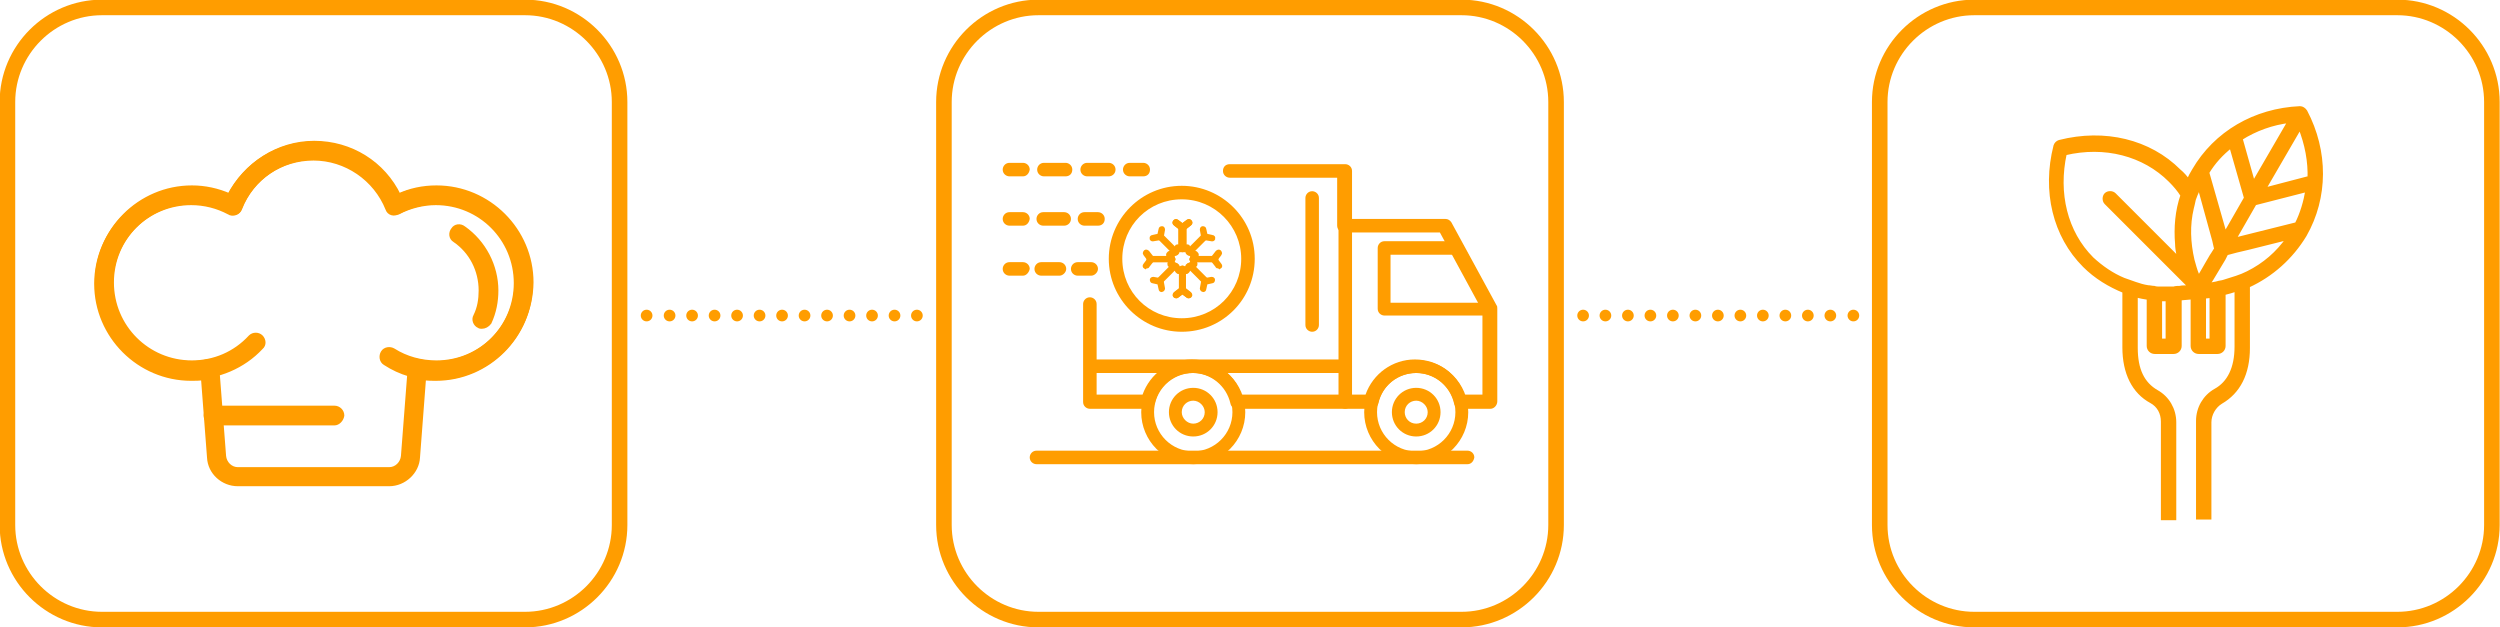 <?xml version="1.0" encoding="utf-8"?>
<!-- Generator: Adobe Illustrator 26.0.2, SVG Export Plug-In . SVG Version: 6.00 Build 0)  -->
<svg version="1.1" id="Ebene_1" xmlns="http://www.w3.org/2000/svg" xmlns:xlink="http://www.w3.org/1999/xlink" x="0px" y="0px"
	 viewBox="0 0 370 92.8" style="enable-background:new 0 0 370 92.8;" xml:space="preserve">
<style type="text/css">
	.st0{clip-path:url(#SVGID_00000154418329242899353440000017286806361132177079_);fill:#FF9D00;}
	
		.st1{clip-path:url(#SVGID_00000154418329242899353440000017286806361132177079_);fill:none;stroke:#FF9D00;stroke-width:0.576;stroke-miterlimit:10;}
	
		.st2{clip-path:url(#SVGID_00000154418329242899353440000017286806361132177079_);fill:none;stroke:#FF9D00;stroke-width:2.304;stroke-miterlimit:10;}
	
		.st3{clip-path:url(#SVGID_00000154418329242899353440000017286806361132177079_);fill:none;stroke:#FF9D00;stroke-width:0.449;stroke-miterlimit:10;}
	
		.st4{clip-path:url(#SVGID_00000154418329242899353440000017286806361132177079_);fill:none;stroke:#FF9D00;stroke-width:0.722;stroke-miterlimit:10;}
	.st5{fill:none;stroke:#FF9D00;stroke-width:1.728;stroke-linecap:round;stroke-linejoin:round;stroke-dasharray:0,3.329;}
	.st6{fill:none;stroke:#FF9D00;stroke-width:1.728;stroke-linecap:round;stroke-linejoin:round;}
</style>
<g>
	<defs>
		<rect id="SVGID_1_" width="370" height="92.8"/>
	</defs>
	<clipPath id="SVGID_00000008864478104563169340000016631613080498068391_">
		<use xlink:href="#SVGID_1_"  style="overflow:visible;"/>
	</clipPath>
	<path style="clip-path:url(#SVGID_00000008864478104563169340000016631613080498068391_);fill:#FF9D00;" d="M339.8,33.2l-9.2,2.3
		l3.1-5.4l7.8-2c-0.3,1.8-0.8,3.5-1.6,5.1C339.9,33.2,339.9,33.2,339.8,33.2 M327.3,50.4h-1.1v-6.5c0.4,0,0.8-0.1,1.1-0.1V50.4z
		 M330.2,21.6l2.2,7.7l-3.1,5.4l-2.6-9.1c0,0,0-0.1,0-0.1C327.6,24,328.8,22.7,330.2,21.6 M333.5,27.2l-1.8-6.4
		c0-0.1-0.1-0.2-0.1-0.3c2.2-1.4,4.7-2.3,7.3-2.6L333.5,27.2z M341.5,26.4l-6.5,1.7l5.4-9.3c1,2.5,1.5,5.1,1.4,7.7
		C341.7,26.4,341.6,26.4,341.5,26.4 M325.1,28.5c0.1-0.3,0.2-0.6,0.4-0.9l2.2,8l0.2,0.9l0.1,0.3l-0.5,0.8l-0.2,0.3l-0.7,1.2
		l-0.4,0.7l-0.7,1.2l0,0l-0.1,0.2c0,0,0-0.1,0-0.1c-0.1-0.1-0.1-0.3-0.2-0.4c-0.3-0.7-0.5-1.5-0.7-2.2c-0.6-2.6-0.7-5.2-0.1-7.7
		c0.1-0.4,0.2-0.8,0.3-1.3C324.8,29.3,324.9,28.9,325.1,28.5 M319.7,44.3c0.4,0,0.8,0,1.1,0v6.1h-1.1V44.3z M322.6,42.6
		c-0.3,0-0.6,0-0.9,0.1c-0.3,0-0.6,0-0.9,0c-0.4,0-0.8,0-1.1,0c-0.3,0-0.6,0-0.9-0.1c-0.3,0-0.6-0.1-0.9-0.1
		c-0.7-0.1-1.3-0.3-1.9-0.5c-0.6-0.2-1.1-0.4-1.7-0.6c-1.7-0.7-3.3-1.8-4.7-3.1c-3.9-3.9-5.3-9.7-4-15.6c5.9-1.4,11.7,0.1,15.6,4
		c0.7,0.7,1.3,1.4,1.8,2.2c-0.8,2.3-1,4.8-0.8,7.2c0,0.5,0.1,1.1,0.2,1.6c0,0.2,0.1,0.5,0.1,0.7l-0.1-0.1l-0.9-0.9l-0.8-0.8
		l-0.9-0.9l-6.9-6.9c-0.3-0.3-0.9-0.3-1.2,0c-0.3,0.3-0.3,0.9,0,1.2l6.2,6.2l0.8,0.8l0.9,0.9l1.1,1.1l0.9,0.9l0.9,0.9l1.2,1.2
		c0.1,0.2,0.2,0.4,0.3,0.6C323.5,42.5,323,42.5,322.6,42.6 M332.7,40.4c-0.6,0.3-1.1,0.5-1.7,0.7c-0.6,0.2-1.3,0.4-1.9,0.6
		c-0.3,0.1-0.6,0.1-0.9,0.2c-0.3,0.1-0.6,0.1-0.9,0.2c-0.1,0-0.2,0-0.3,0c-0.1,0-0.1,0-0.2,0l0.3-0.5l0.2-0.3l0.9-1.5l0.9-1.5
		l0.4-0.8l1.5-0.4l1.7-0.4l6-1.5C337.1,37.5,335.1,39.2,332.7,40.4 M341.2,16.5c-0.2-0.3-0.5-0.5-0.8-0.5
		c-6.7,0.3-12.5,3.7-15.7,9.2c-0.3,0.5-0.6,1-0.8,1.6c-0.4-0.5-0.9-1.1-1.4-1.5c-4.4-4.4-11-6-17.7-4.3c-0.3,0.1-0.5,0.3-0.6,0.6
		c-1.7,6.7-0.1,13.3,4.3,17.7c1.7,1.7,3.7,2.9,5.9,3.8v8.3c0,3.8,1.4,6.6,4,8c1.1,0.6,1.7,1.7,1.7,3v14.3h1.7V62.5
		c0-1.9-1-3.6-2.6-4.5c-2.1-1.2-3.1-3.3-3.1-6.5v-7.8c0.6,0.2,1.3,0.3,1.9,0.4v7.1c0,0.5,0.4,0.9,0.9,0.9h2.8c0.5,0,0.9-0.4,0.9-0.9
		v-7c0.6-0.1,1.3-0.1,1.9-0.2v7.2c0,0.5,0.4,0.9,0.9,0.9h2.8c0.5,0,0.9-0.4,0.9-0.9v-7.8c0.7-0.2,1.3-0.3,1.9-0.6v8.5
		c0,3.2-1.1,5.4-3.1,6.5c-1.6,0.9-2.6,2.6-2.6,4.5v14.3h1.7V62.5c0-1.2,0.7-2.4,1.7-3c2.6-1.5,4-4.2,4-8v-9.2
		c3.5-1.6,6.4-4.2,8.4-7.5C344.3,29.2,344.3,22.4,341.2,16.5"/>
	
		<path style="clip-path:url(#SVGID_00000008864478104563169340000016631613080498068391_);fill:none;stroke:#FF9D00;stroke-width:0.576;stroke-miterlimit:10;" d="
		M339.8,33.2l-9.2,2.3l3.1-5.4l7.8-2c-0.3,1.8-0.8,3.5-1.6,5.1C339.9,33.2,339.9,33.2,339.8,33.2z M327.3,50.4h-1.1v-6.5
		c0.4,0,0.8-0.1,1.1-0.1V50.4z M330.2,21.6l2.2,7.7l-3.1,5.4l-2.6-9.1c0,0,0-0.1,0-0.1C327.6,24,328.8,22.7,330.2,21.6z M333.5,27.2
		l-1.8-6.4c0-0.1-0.1-0.2-0.1-0.3c2.2-1.4,4.7-2.3,7.3-2.6L333.5,27.2z M341.5,26.4l-6.5,1.7l5.4-9.3c1,2.5,1.5,5.1,1.4,7.7
		C341.7,26.4,341.6,26.4,341.5,26.4z M325.1,28.5c0.1-0.3,0.2-0.6,0.4-0.9l2.2,8l0.2,0.9l0.1,0.3l-0.5,0.8l-0.2,0.3l-0.7,1.2
		l-0.4,0.7l-0.7,1.2l0,0l-0.1,0.2c0,0,0-0.1,0-0.1c-0.1-0.1-0.1-0.3-0.2-0.4c-0.3-0.7-0.5-1.5-0.7-2.2c-0.6-2.6-0.7-5.2-0.1-7.7
		c0.1-0.4,0.2-0.8,0.3-1.3C324.8,29.3,324.9,28.9,325.1,28.5z M319.7,44.3c0.4,0,0.8,0,1.1,0v6.1h-1.1V44.3z M322.6,42.6
		c-0.3,0-0.6,0-0.9,0.1c-0.3,0-0.6,0-0.9,0c-0.4,0-0.8,0-1.1,0c-0.3,0-0.6,0-0.9-0.1c-0.3,0-0.6-0.1-0.9-0.1
		c-0.7-0.1-1.3-0.3-1.9-0.5c-0.6-0.2-1.1-0.4-1.7-0.6c-1.7-0.7-3.3-1.8-4.7-3.1c-3.9-3.9-5.3-9.7-4-15.6c5.9-1.4,11.7,0.1,15.6,4
		c0.7,0.7,1.3,1.4,1.8,2.2c-0.8,2.3-1,4.8-0.8,7.2c0,0.5,0.1,1.1,0.2,1.6c0,0.2,0.1,0.5,0.1,0.7l-0.1-0.1l-0.9-0.9l-0.8-0.8
		l-0.9-0.9l-6.9-6.9c-0.3-0.3-0.9-0.3-1.2,0c-0.3,0.3-0.3,0.9,0,1.2l6.2,6.2l0.8,0.8l0.9,0.9l1.1,1.1l0.9,0.9l0.9,0.9l1.2,1.2
		c0.1,0.2,0.2,0.4,0.3,0.6C323.5,42.5,323,42.5,322.6,42.6z M332.7,40.4c-0.6,0.3-1.1,0.5-1.7,0.7c-0.6,0.2-1.3,0.4-1.9,0.6
		c-0.3,0.1-0.6,0.1-0.9,0.2c-0.3,0.1-0.6,0.1-0.9,0.2c-0.1,0-0.2,0-0.3,0c-0.1,0-0.1,0-0.2,0l0.3-0.5l0.2-0.3l0.9-1.5l0.9-1.5
		l0.4-0.8l1.5-0.4l1.7-0.4l6-1.5C337.1,37.5,335.1,39.2,332.7,40.4z M341.2,16.5c-0.2-0.3-0.5-0.5-0.8-0.5
		c-6.7,0.3-12.5,3.7-15.7,9.2c-0.3,0.5-0.6,1-0.8,1.6c-0.4-0.5-0.9-1.1-1.4-1.5c-4.4-4.4-11-6-17.7-4.3c-0.3,0.1-0.5,0.3-0.6,0.6
		c-1.7,6.7-0.1,13.3,4.3,17.7c1.7,1.7,3.7,2.9,5.9,3.8v8.3c0,3.8,1.4,6.6,4,8c1.1,0.6,1.7,1.7,1.7,3v14.3h1.7V62.5
		c0-1.9-1-3.6-2.6-4.5c-2.1-1.2-3.1-3.3-3.1-6.5v-7.8c0.6,0.2,1.3,0.3,1.9,0.4v7.1c0,0.5,0.4,0.9,0.9,0.9h2.8c0.5,0,0.9-0.4,0.9-0.9
		v-7c0.6-0.1,1.3-0.1,1.9-0.2v7.2c0,0.5,0.4,0.9,0.9,0.9h2.8c0.5,0,0.9-0.4,0.9-0.9v-7.8c0.7-0.2,1.3-0.3,1.9-0.6v8.5
		c0,3.2-1.1,5.4-3.1,6.5c-1.6,0.9-2.6,2.6-2.6,4.5v14.3h1.7V62.5c0-1.2,0.7-2.4,1.7-3c2.6-1.5,4-4.2,4-8v-9.2
		c3.5-1.6,6.4-4.2,8.4-7.5C344.3,29.2,344.3,22.4,341.2,16.5z"/>
	
		<path style="clip-path:url(#SVGID_00000008864478104563169340000016631613080498068391_);fill:none;stroke:#FF9D00;stroke-width:2.304;stroke-miterlimit:10;" d="
		M77.7,91.7H15.1c-7.7,0-14-6.3-14-14V15.1c0-7.7,6.3-14,14-14h62.6c7.7,0,14,6.3,14,14v62.6C91.7,85.4,85.4,91.7,77.7,91.7z"/>
	<path style="clip-path:url(#SVGID_00000008864478104563169340000016631613080498068391_);fill:#FF9D00;" d="M199.1,60.5
		c-0.5,0-1-0.4-1-1v-26c0-0.5,0.4-1,1-1c0.5,0,1,0.4,1,1v26C200.1,60,199.6,60.5,199.1,60.5"/>
	<path style="clip-path:url(#SVGID_00000008864478104563169340000016631613080498068391_);fill:#FF9D00;" d="M176.6,55.2
		c-3.2,0-5.8,2.6-5.8,5.8c0,3.2,2.6,5.8,5.8,5.8c3.2,0,5.8-2.6,5.8-5.8C182.4,57.8,179.8,55.2,176.6,55.2 M176.6,68.7
		c-4.3,0-7.7-3.5-7.7-7.7s3.5-7.7,7.7-7.7c4.3,0,7.7,3.5,7.7,7.7S180.9,68.7,176.6,68.7"/>
	<path style="clip-path:url(#SVGID_00000008864478104563169340000016631613080498068391_);fill:#FF9D00;" d="M176.6,59.3
		c-0.9,0-1.7,0.7-1.7,1.7c0,0.9,0.8,1.7,1.7,1.7c0.9,0,1.7-0.7,1.7-1.7C178.3,60.1,177.5,59.3,176.6,59.3 M176.6,64.6
		c-2,0-3.6-1.6-3.6-3.6c0-2,1.6-3.6,3.6-3.6c2,0,3.6,1.6,3.6,3.6C180.2,63,178.6,64.6,176.6,64.6"/>
	<path style="clip-path:url(#SVGID_00000008864478104563169340000016631613080498068391_);fill:#FF9D00;" d="M209.6,59.3
		c-0.9,0-1.7,0.7-1.7,1.7c0,0.9,0.7,1.7,1.7,1.7c0.9,0,1.7-0.7,1.7-1.7C211.3,60.1,210.5,59.3,209.6,59.3 M209.6,64.6
		c-2,0-3.6-1.6-3.6-3.6c0-2,1.6-3.6,3.6-3.6c2,0,3.6,1.6,3.6,3.6C213.2,63,211.6,64.6,209.6,64.6"/>
	<path style="clip-path:url(#SVGID_00000008864478104563169340000016631613080498068391_);fill:#FF9D00;" d="M209.6,55.2
		c-3.2,0-5.8,2.6-5.8,5.8c0,3.2,2.6,5.8,5.8,5.8c3.2,0,5.8-2.6,5.8-5.8C215.4,57.8,212.8,55.2,209.6,55.2 M209.6,68.7
		c-4.3,0-7.7-3.5-7.7-7.7s3.5-7.7,7.7-7.7c4.3,0,7.7,3.5,7.7,7.7S213.9,68.7,209.6,68.7"/>
	<path style="clip-path:url(#SVGID_00000008864478104563169340000016631613080498068391_);fill:#FF9D00;" d="M220.6,60.5h-4.4
		c-0.5,0-0.9-0.3-1-0.8c-0.6-2.6-2.9-4.5-5.6-4.5c-2.7,0-5,1.8-5.6,4.5c-0.1,0.4-0.5,0.8-1,0.8h-19.9c-0.5,0-0.9-0.3-1-0.8
		c-0.6-2.6-2.9-4.5-5.6-4.5c-2.7,0-5,1.8-5.6,4.5c-0.1,0.4-0.5,0.8-1,0.8h-8.6c-0.5,0-1-0.4-1-1V45c0-0.5,0.4-1,1-1c0.5,0,1,0.4,1,1
		v13.4h6.8c1.1-3.1,4-5.2,7.3-5.2c3.4,0,6.3,2.1,7.3,5.2h18.4c1.1-3.1,4-5.2,7.3-5.2c3.4,0,6.3,2.1,7.3,5.2h2.7V46l-6.3-11.6h-14.2
		c-0.5,0-1-0.4-1-1v-7.1H182c-0.5,0-1-0.4-1-1s0.4-1,1-1h17.1c0.5,0,1,0.4,1,1v7.1h13.8c0.4,0,0.7,0.2,0.9,0.5l6.7,12.3
		c0.1,0.1,0.1,0.3,0.1,0.5v13.7C221.6,60,221.1,60.5,220.6,60.5"/>
	<path style="clip-path:url(#SVGID_00000008864478104563169340000016631613080498068391_);fill:#FF9D00;" d="M205.9,44.8h13
		l-3.9-7.1l-9.2,0V44.8z M220.6,46.7h-15.7c-0.5,0-1-0.4-1-1v-9c0-0.5,0.4-1,1-1l10.7,0c0.4,0,0.7,0.2,0.9,0.5l4.9,9.1
		c0.2,0.3,0.2,0.7,0,1C221.2,46.5,220.9,46.7,220.6,46.7"/>
	<path style="clip-path:url(#SVGID_00000008864478104563169340000016631613080498068391_);fill:#FF9D00;" d="M174.9,29.5
		c-4.9,0-8.8,3.9-8.8,8.8c0,4.9,3.9,8.8,8.8,8.8c4.9,0,8.8-3.9,8.8-8.8C183.7,33.5,179.8,29.5,174.9,29.5 M174.9,49.1
		c-5.9,0-10.8-4.8-10.8-10.8c0-5.9,4.8-10.8,10.8-10.8c5.9,0,10.8,4.8,10.8,10.8C185.7,44.3,180.9,49.1,174.9,49.1"/>
	<path style="clip-path:url(#SVGID_00000008864478104563169340000016631613080498068391_);fill:#FF9D00;" d="M161.5,40.8h-2
		c-0.5,0-1-0.4-1-1c0-0.5,0.4-1,1-1h2c0.5,0,1,0.4,1,1C162.5,40.3,162,40.8,161.5,40.8"/>
	<path style="clip-path:url(#SVGID_00000008864478104563169340000016631613080498068391_);fill:#FF9D00;" d="M156.8,40.8h-2.7
		c-0.5,0-1-0.4-1-1c0-0.5,0.4-1,1-1h2.7c0.5,0,1,0.4,1,1C157.8,40.3,157.3,40.8,156.8,40.8"/>
	<path style="clip-path:url(#SVGID_00000008864478104563169340000016631613080498068391_);fill:#FF9D00;" d="M151.4,40.8h-2
		c-0.5,0-1-0.4-1-1c0-0.5,0.4-1,1-1h2c0.5,0,1,0.4,1,1C152.3,40.3,151.9,40.8,151.4,40.8"/>
	<path style="clip-path:url(#SVGID_00000008864478104563169340000016631613080498068391_);fill:#FF9D00;" d="M162.5,33.4h-2
		c-0.5,0-1-0.4-1-1c0-0.5,0.4-1,1-1h2c0.5,0,1,0.4,1,1C163.5,33,163.1,33.4,162.5,33.4"/>
	<path style="clip-path:url(#SVGID_00000008864478104563169340000016631613080498068391_);fill:#FF9D00;" d="M157.5,33.4h-3.1
		c-0.5,0-1-0.4-1-1c0-0.5,0.4-1,1-1h3.1c0.5,0,1,0.4,1,1C158.5,33,158,33.4,157.5,33.4"/>
	<path style="clip-path:url(#SVGID_00000008864478104563169340000016631613080498068391_);fill:#FF9D00;" d="M151.4,33.4h-2
		c-0.5,0-1-0.4-1-1c0-0.5,0.4-1,1-1h2c0.5,0,1,0.4,1,1C152.3,33,151.9,33.4,151.4,33.4"/>
	<path style="clip-path:url(#SVGID_00000008864478104563169340000016631613080498068391_);fill:#FF9D00;" d="M169.2,26.1h-2
		c-0.5,0-1-0.4-1-1c0-0.5,0.4-1,1-1h2c0.5,0,1,0.4,1,1C170.2,25.7,169.8,26.1,169.2,26.1"/>
	<path style="clip-path:url(#SVGID_00000008864478104563169340000016631613080498068391_);fill:#FF9D00;" d="M157.7,26.1h-3.2
		c-0.5,0-1-0.4-1-1c0-0.5,0.4-1,1-1h3.2c0.5,0,1,0.4,1,1C158.7,25.7,158.3,26.1,157.7,26.1 M164.1,26.1h-3.2c-0.5,0-1-0.4-1-1
		c0-0.5,0.4-1,1-1h3.2c0.5,0,1,0.4,1,1C165.1,25.7,164.6,26.1,164.1,26.1"/>
	<path style="clip-path:url(#SVGID_00000008864478104563169340000016631613080498068391_);fill:#FF9D00;" d="M151.4,26.1h-2
		c-0.5,0-1-0.4-1-1c0-0.5,0.4-1,1-1h2c0.5,0,1,0.4,1,1C152.3,25.7,151.9,26.1,151.4,26.1"/>
	<path style="clip-path:url(#SVGID_00000008864478104563169340000016631613080498068391_);fill:#FF9D00;" d="M199.1,55.2h-37.6
		c-0.5,0-1-0.4-1-1c0-0.5,0.4-1,1-1h37.6c0.5,0,1,0.4,1,1C200.1,54.8,199.6,55.2,199.1,55.2"/>
	<path style="clip-path:url(#SVGID_00000008864478104563169340000016631613080498068391_);fill:#FF9D00;" d="M194.2,49.1
		c-0.5,0-1-0.4-1-1V29.3c0-0.5,0.4-1,1-1c0.5,0,1,0.4,1,1v18.8C195.2,48.6,194.8,49.1,194.2,49.1"/>
	<path style="clip-path:url(#SVGID_00000008864478104563169340000016631613080498068391_);fill:#FF9D00;" d="M217.2,68.7h-63.8
		c-0.5,0-1-0.4-1-1c0-0.5,0.4-1,1-1h63.8c0.5,0,1,0.4,1,1C218.1,68.3,217.7,68.7,217.2,68.7"/>
	<path style="clip-path:url(#SVGID_00000008864478104563169340000016631613080498068391_);fill:#FF9D00;" d="M179.4,35.5
		C179.4,35.5,179.4,35.5,179.4,35.5l-1.2-0.2c-0.1,0-0.2-0.1-0.2-0.2l-0.2-1.1c0-0.2,0.1-0.3,0.2-0.3c0.2,0,0.3,0.1,0.3,0.2l0.2,0.9
		l0.9,0.2c0.2,0,0.3,0.2,0.2,0.3C179.7,35.4,179.5,35.5,179.4,35.5"/>
	
		<path style="clip-path:url(#SVGID_00000008864478104563169340000016631613080498068391_);fill:none;stroke:#FF9D00;stroke-width:0.449;stroke-miterlimit:10;" d="
		M179.4,35.5C179.4,35.5,179.4,35.5,179.4,35.5l-1.2-0.2c-0.1,0-0.2-0.1-0.2-0.2l-0.2-1.1c0-0.2,0.1-0.3,0.2-0.3
		c0.2,0,0.3,0.1,0.3,0.2l0.2,0.9l0.9,0.2c0.2,0,0.3,0.2,0.2,0.3C179.7,35.4,179.5,35.5,179.4,35.5z"/>
	<path style="clip-path:url(#SVGID_00000008864478104563169340000016631613080498068391_);fill:#FF9D00;" d="M179.6,38.6h-3.1
		c-0.1,0-0.2,0-0.2-0.1c-0.1-0.1-0.1-0.2,0-0.2l0.1-0.5l-0.4-0.2c-0.1-0.1-0.2-0.2-0.1-0.4c0.1-0.1,0.2-0.2,0.4-0.1l0.7,0.3
		c0.1,0.1,0.2,0.2,0.2,0.3l-0.1,0.4h2.7c0.2,0,0.3,0.1,0.3,0.3C179.9,38.5,179.8,38.6,179.6,38.6"/>
	
		<path style="clip-path:url(#SVGID_00000008864478104563169340000016631613080498068391_);fill:none;stroke:#FF9D00;stroke-width:0.449;stroke-miterlimit:10;" d="
		M179.6,38.6h-3.1c-0.1,0-0.2,0-0.2-0.1c-0.1-0.1-0.1-0.2,0-0.2l0.1-0.5l-0.4-0.2c-0.1-0.1-0.2-0.2-0.1-0.4c0.1-0.1,0.2-0.2,0.4-0.1
		l0.7,0.3c0.1,0.1,0.2,0.2,0.2,0.3l-0.1,0.4h2.7c0.2,0,0.3,0.1,0.3,0.3C179.9,38.5,179.8,38.6,179.6,38.6z"/>
	<path style="clip-path:url(#SVGID_00000008864478104563169340000016631613080498068391_);fill:#FF9D00;" d="M180.3,39.5
		c-0.1,0-0.2,0-0.2-0.1l-0.7-0.9c-0.1-0.1-0.1-0.2,0-0.3l0.7-0.9c0.1-0.1,0.3-0.2,0.4-0.1c0.1,0.1,0.2,0.3,0.1,0.4l-0.6,0.8l0.6,0.8
		c0.1,0.1,0.1,0.3-0.1,0.4C180.4,39.5,180.3,39.5,180.3,39.5"/>
	
		<path style="clip-path:url(#SVGID_00000008864478104563169340000016631613080498068391_);fill:none;stroke:#FF9D00;stroke-width:0.449;stroke-miterlimit:10;" d="
		M180.3,39.5c-0.1,0-0.2,0-0.2-0.1l-0.7-0.9c-0.1-0.1-0.1-0.2,0-0.3l0.7-0.9c0.1-0.1,0.3-0.2,0.4-0.1c0.1,0.1,0.2,0.3,0.1,0.4
		l-0.6,0.8l0.6,0.8c0.1,0.1,0.1,0.3-0.1,0.4C180.4,39.5,180.3,39.5,180.3,39.5z"/>
	<path style="clip-path:url(#SVGID_00000008864478104563169340000016631613080498068391_);fill:#FF9D00;" d="M178.3,41.8
		c-0.1,0-0.1,0-0.2-0.1l-2.2-2.2c-0.1-0.1-0.1-0.2-0.1-0.2s0.1-0.2,0.2-0.2l0.4-0.2l-0.1-0.5c0-0.2,0.1-0.3,0.2-0.3
		c0.2,0,0.3,0.1,0.3,0.2L177,39c0,0.1,0,0.3-0.1,0.3l-0.3,0.1l1.9,1.9c0.1,0.1,0.1,0.3,0,0.4C178.4,41.8,178.3,41.8,178.3,41.8"/>
	
		<path style="clip-path:url(#SVGID_00000008864478104563169340000016631613080498068391_);fill:none;stroke:#FF9D00;stroke-width:0.449;stroke-miterlimit:10;" d="
		M178.3,41.8c-0.1,0-0.1,0-0.2-0.1l-2.2-2.2c-0.1-0.1-0.1-0.2-0.1-0.2s0.1-0.2,0.2-0.2l0.4-0.2l-0.1-0.5c0-0.2,0.1-0.3,0.2-0.3
		c0.2,0,0.3,0.1,0.3,0.2L177,39c0,0.1,0,0.3-0.1,0.3l-0.3,0.1l1.9,1.9c0.1,0.1,0.1,0.3,0,0.4C178.4,41.8,178.3,41.8,178.3,41.8z"/>
	<path style="clip-path:url(#SVGID_00000008864478104563169340000016631613080498068391_);fill:#FF9D00;" d="M178.1,43
		C178,43,178,43,178.1,43c-0.2,0-0.3-0.2-0.3-0.3l0.2-1.1c0-0.1,0.1-0.2,0.2-0.2l1.1-0.2c0.2,0,0.3,0.1,0.3,0.2
		c0,0.2-0.1,0.3-0.2,0.3l-0.9,0.2l-0.2,0.9C178.3,42.9,178.2,43,178.1,43"/>
	
		<path style="clip-path:url(#SVGID_00000008864478104563169340000016631613080498068391_);fill:none;stroke:#FF9D00;stroke-width:0.449;stroke-miterlimit:10;" d="
		M178.1,43C178,43,178,43,178.1,43c-0.2,0-0.3-0.2-0.3-0.3l0.2-1.1c0-0.1,0.1-0.2,0.2-0.2l1.1-0.2c0.2,0,0.3,0.1,0.3,0.2
		c0,0.2-0.1,0.3-0.2,0.3l-0.9,0.2l-0.2,0.9C178.3,42.9,178.2,43,178.1,43z"/>
	<path style="clip-path:url(#SVGID_00000008864478104563169340000016631613080498068391_);fill:#FF9D00;" d="M175,43.2
		c-0.2,0-0.3-0.1-0.3-0.3v-3.1c0-0.1,0-0.2,0.1-0.2c0.1-0.1,0.2-0.1,0.2,0l0.5,0.1l0.2-0.4c0.1-0.1,0.3-0.2,0.4-0.1
		c0.1,0.1,0.2,0.3,0.1,0.4l-0.4,0.6c-0.1,0.1-0.2,0.2-0.3,0.1l-0.3-0.1v2.7C175.3,43.1,175.2,43.2,175,43.2"/>
	
		<path style="clip-path:url(#SVGID_00000008864478104563169340000016631613080498068391_);fill:none;stroke:#FF9D00;stroke-width:0.449;stroke-miterlimit:10;" d="
		M175,43.2c-0.2,0-0.3-0.1-0.3-0.3v-3.1c0-0.1,0-0.2,0.1-0.2c0.1-0.1,0.2-0.1,0.2,0l0.5,0.1l0.2-0.4c0.1-0.1,0.3-0.2,0.4-0.1
		c0.1,0.1,0.2,0.3,0.1,0.4l-0.4,0.6c-0.1,0.1-0.2,0.2-0.3,0.1l-0.3-0.1v2.7C175.3,43.1,175.2,43.2,175,43.2z"/>
	<path style="clip-path:url(#SVGID_00000008864478104563169340000016631613080498068391_);fill:#FF9D00;" d="M174.1,43.9
		c-0.1,0-0.2,0-0.2-0.1c-0.1-0.1-0.1-0.3,0.1-0.4l0.9-0.7c0.1-0.1,0.2-0.1,0.3,0l0.9,0.7c0.1,0.1,0.2,0.3,0.1,0.4
		c-0.1,0.1-0.3,0.2-0.4,0.1l-0.8-0.6l-0.8,0.6C174.2,43.9,174.1,43.9,174.1,43.9"/>
	
		<path style="clip-path:url(#SVGID_00000008864478104563169340000016631613080498068391_);fill:none;stroke:#FF9D00;stroke-width:0.449;stroke-miterlimit:10;" d="
		M174.1,43.9c-0.1,0-0.2,0-0.2-0.1c-0.1-0.1-0.1-0.3,0.1-0.4l0.9-0.7c0.1-0.1,0.2-0.1,0.3,0l0.9,0.7c0.1,0.1,0.2,0.3,0.1,0.4
		c-0.1,0.1-0.3,0.2-0.4,0.1l-0.8-0.6l-0.8,0.6C174.2,43.9,174.1,43.9,174.1,43.9z"/>
	<path style="clip-path:url(#SVGID_00000008864478104563169340000016631613080498068391_);fill:#FF9D00;" d="M176,37.6
		C176,37.6,176,37.6,176,37.6c-0.2,0-0.2-0.1-0.3-0.2l-0.2-0.5l-0.5,0.2c-0.1,0-0.2,0-0.3,0c-0.1-0.1-0.1-0.1-0.1-0.2v-3.1
		c0-0.2,0.1-0.3,0.3-0.3s0.3,0.1,0.3,0.3v2.7l0.4-0.1c0.1,0,0.2,0,0.2,0c0.1,0,0.1,0.1,0.1,0.2l0.1,0.3l1.9-1.9
		c0.1-0.1,0.3-0.1,0.4,0c0.1,0.1,0.1,0.3,0,0.4l-2.2,2.2C176.2,37.5,176.1,37.6,176,37.6"/>
	
		<path style="clip-path:url(#SVGID_00000008864478104563169340000016631613080498068391_);fill:none;stroke:#FF9D00;stroke-width:0.449;stroke-miterlimit:10;" d="
		M176,37.6C176,37.6,176,37.6,176,37.6c-0.2,0-0.2-0.1-0.3-0.2l-0.2-0.5l-0.5,0.2c-0.1,0-0.2,0-0.3,0c-0.1-0.1-0.1-0.1-0.1-0.2v-3.1
		c0-0.2,0.1-0.3,0.3-0.3s0.3,0.1,0.3,0.3v2.7l0.4-0.1c0.1,0,0.2,0,0.2,0c0.1,0,0.1,0.1,0.1,0.2l0.1,0.3l1.9-1.9
		c0.1-0.1,0.3-0.1,0.4,0c0.1,0.1,0.1,0.3,0,0.4l-2.2,2.2C176.2,37.5,176.1,37.6,176,37.6z"/>
	<path style="clip-path:url(#SVGID_00000008864478104563169340000016631613080498068391_);fill:#FF9D00;" d="M175,34
		c-0.1,0-0.1,0-0.2-0.1l-0.9-0.7c-0.1-0.1-0.2-0.3-0.1-0.4c0.1-0.1,0.3-0.2,0.4-0.1l0.8,0.6l0.8-0.6c0.1-0.1,0.3-0.1,0.4,0.1
		c0.1,0.1,0.1,0.3-0.1,0.4l-0.9,0.7C175.1,34,175.1,34,175,34"/>
	
		<path style="clip-path:url(#SVGID_00000008864478104563169340000016631613080498068391_);fill:none;stroke:#FF9D00;stroke-width:0.449;stroke-miterlimit:10;" d="
		M175,34c-0.1,0-0.1,0-0.2-0.1l-0.9-0.7c-0.1-0.1-0.2-0.3-0.1-0.4c0.1-0.1,0.3-0.2,0.4-0.1l0.8,0.6l0.8-0.6c0.1-0.1,0.3-0.1,0.4,0.1
		c0.1,0.1,0.1,0.3-0.1,0.4l-0.9,0.7C175.1,34,175.1,34,175,34z"/>
	<path style="clip-path:url(#SVGID_00000008864478104563169340000016631613080498068391_);fill:#FF9D00;" d="M170.6,35.5
		C170.6,35.5,170.6,35.5,170.6,35.5l1.2-0.2c0.1,0,0.2-0.1,0.2-0.2l0.2-1.1c0-0.2-0.1-0.3-0.2-0.3c-0.2,0-0.3,0.1-0.3,0.2l-0.2,0.9
		l-0.9,0.2c-0.2,0-0.3,0.2-0.2,0.3C170.3,35.4,170.5,35.5,170.6,35.5"/>
	
		<path style="clip-path:url(#SVGID_00000008864478104563169340000016631613080498068391_);fill:none;stroke:#FF9D00;stroke-width:0.449;stroke-miterlimit:10;" d="
		M170.6,35.5C170.6,35.5,170.6,35.5,170.6,35.5l1.2-0.2c0.1,0,0.2-0.1,0.2-0.2l0.2-1.1c0-0.2-0.1-0.3-0.2-0.3
		c-0.2,0-0.3,0.1-0.3,0.2l-0.2,0.9l-0.9,0.2c-0.2,0-0.3,0.2-0.2,0.3C170.3,35.4,170.5,35.5,170.6,35.5z"/>
	<path style="clip-path:url(#SVGID_00000008864478104563169340000016631613080498068391_);fill:#FF9D00;" d="M170.4,38.6h3.1
		c0.1,0,0.2,0,0.2-0.1c0.1-0.1,0.1-0.2,0-0.2l-0.1-0.5l0.4-0.2c0.1-0.1,0.2-0.2,0.1-0.4c-0.1-0.1-0.2-0.2-0.4-0.1l-0.7,0.3
		c-0.1,0.1-0.2,0.2-0.2,0.3l0.1,0.4h-2.7c-0.2,0-0.3,0.1-0.3,0.3C170.1,38.5,170.2,38.6,170.4,38.6"/>
	
		<path style="clip-path:url(#SVGID_00000008864478104563169340000016631613080498068391_);fill:none;stroke:#FF9D00;stroke-width:0.449;stroke-miterlimit:10;" d="
		M170.4,38.6h3.1c0.1,0,0.2,0,0.2-0.1c0.1-0.1,0.1-0.2,0-0.2l-0.1-0.5l0.4-0.2c0.1-0.1,0.2-0.2,0.1-0.4c-0.1-0.1-0.2-0.2-0.4-0.1
		l-0.7,0.3c-0.1,0.1-0.2,0.2-0.2,0.3l0.1,0.4h-2.7c-0.2,0-0.3,0.1-0.3,0.3C170.1,38.5,170.2,38.6,170.4,38.6z"/>
	<path style="clip-path:url(#SVGID_00000008864478104563169340000016631613080498068391_);fill:#FF9D00;" d="M169.7,39.5
		c0.1,0,0.2,0,0.2-0.1l0.7-0.9c0.1-0.1,0.1-0.2,0-0.3l-0.7-0.9c-0.1-0.1-0.3-0.2-0.4-0.1c-0.1,0.1-0.2,0.3-0.1,0.4l0.6,0.8l-0.6,0.8
		c-0.1,0.1-0.1,0.3,0.1,0.4C169.6,39.5,169.7,39.5,169.7,39.5"/>
	
		<path style="clip-path:url(#SVGID_00000008864478104563169340000016631613080498068391_);fill:none;stroke:#FF9D00;stroke-width:0.449;stroke-miterlimit:10;" d="
		M169.7,39.5c0.1,0,0.2,0,0.2-0.1l0.7-0.9c0.1-0.1,0.1-0.2,0-0.3l-0.7-0.9c-0.1-0.1-0.3-0.2-0.4-0.1c-0.1,0.1-0.2,0.3-0.1,0.4
		l0.6,0.8l-0.6,0.8c-0.1,0.1-0.1,0.3,0.1,0.4C169.6,39.5,169.7,39.5,169.7,39.5z"/>
	<path style="clip-path:url(#SVGID_00000008864478104563169340000016631613080498068391_);fill:#FF9D00;" d="M171.7,41.8
		c0.1,0,0.1,0,0.2-0.1l2.2-2.2c0.1-0.1,0.1-0.2,0.1-0.2s-0.1-0.2-0.2-0.2l-0.4-0.2l0.1-0.5c0-0.2-0.1-0.3-0.2-0.3
		c-0.2,0-0.3,0.1-0.3,0.2L173,39c0,0.1,0,0.3,0.1,0.3l0.3,0.1l-1.9,1.9c-0.1,0.1-0.1,0.3,0,0.4C171.6,41.8,171.7,41.8,171.7,41.8"/>
	
		<path style="clip-path:url(#SVGID_00000008864478104563169340000016631613080498068391_);fill:none;stroke:#FF9D00;stroke-width:0.449;stroke-miterlimit:10;" d="
		M171.7,41.8c0.1,0,0.1,0,0.2-0.1l2.2-2.2c0.1-0.1,0.1-0.2,0.1-0.2s-0.1-0.2-0.2-0.2l-0.4-0.2l0.1-0.5c0-0.2-0.1-0.3-0.2-0.3
		c-0.2,0-0.3,0.1-0.3,0.2L173,39c0,0.1,0,0.3,0.1,0.3l0.3,0.1l-1.9,1.9c-0.1,0.1-0.1,0.3,0,0.4C171.6,41.8,171.7,41.8,171.7,41.8z"
		/>
	<path style="clip-path:url(#SVGID_00000008864478104563169340000016631613080498068391_);fill:#FF9D00;" d="M171.9,43
		C172,43,172,43,171.9,43c0.2,0,0.3-0.2,0.3-0.3l-0.2-1.1c0-0.1-0.1-0.2-0.2-0.2l-1.1-0.2c-0.2,0-0.3,0.1-0.3,0.2
		c0,0.2,0.1,0.3,0.2,0.3l0.9,0.2l0.2,0.9C171.7,42.9,171.8,43,171.9,43"/>
	
		<path style="clip-path:url(#SVGID_00000008864478104563169340000016631613080498068391_);fill:none;stroke:#FF9D00;stroke-width:0.449;stroke-miterlimit:10;" d="
		M171.9,43C172,43,172,43,171.9,43c0.2,0,0.3-0.2,0.3-0.3l-0.2-1.1c0-0.1-0.1-0.2-0.2-0.2l-1.1-0.2c-0.2,0-0.3,0.1-0.3,0.2
		c0,0.2,0.1,0.3,0.2,0.3l0.9,0.2l0.2,0.9C171.7,42.9,171.8,43,171.9,43z"/>
	<path style="clip-path:url(#SVGID_00000008864478104563169340000016631613080498068391_);fill:#FF9D00;" d="M175,43.2
		c0.2,0,0.3-0.1,0.3-0.3v-3.1c0-0.1,0-0.2-0.1-0.2c-0.1-0.1-0.2-0.1-0.2,0l-0.5,0.1l-0.2-0.4c-0.1-0.1-0.3-0.2-0.4-0.1
		c-0.1,0.1-0.2,0.3-0.1,0.4l0.4,0.6c0.1,0.1,0.2,0.2,0.3,0.1l0.3-0.1v2.7C174.7,43.1,174.8,43.2,175,43.2"/>
	
		<path style="clip-path:url(#SVGID_00000008864478104563169340000016631613080498068391_);fill:none;stroke:#FF9D00;stroke-width:0.449;stroke-miterlimit:10;" d="
		M175,43.2c0.2,0,0.3-0.1,0.3-0.3v-3.1c0-0.1,0-0.2-0.1-0.2c-0.1-0.1-0.2-0.1-0.2,0l-0.5,0.1l-0.2-0.4c-0.1-0.1-0.3-0.2-0.4-0.1
		c-0.1,0.1-0.2,0.3-0.1,0.4l0.4,0.6c0.1,0.1,0.2,0.2,0.3,0.1l0.3-0.1v2.7C174.7,43.1,174.8,43.2,175,43.2z"/>
	<path style="clip-path:url(#SVGID_00000008864478104563169340000016631613080498068391_);fill:#FF9D00;" d="M175.9,43.9
		c0.1,0,0.2,0,0.2-0.1c0.1-0.1,0.1-0.3-0.1-0.4l-0.9-0.7c-0.1-0.1-0.2-0.1-0.3,0l-0.9,0.7c-0.1,0.1-0.2,0.3-0.1,0.4
		c0.1,0.1,0.3,0.2,0.4,0.1l0.8-0.6l0.8,0.6C175.8,43.9,175.9,43.9,175.9,43.9"/>
	
		<path style="clip-path:url(#SVGID_00000008864478104563169340000016631613080498068391_);fill:none;stroke:#FF9D00;stroke-width:0.449;stroke-miterlimit:10;" d="
		M175.9,43.9c0.1,0,0.2,0,0.2-0.1c0.1-0.1,0.1-0.3-0.1-0.4l-0.9-0.7c-0.1-0.1-0.2-0.1-0.3,0l-0.9,0.7c-0.1,0.1-0.2,0.3-0.1,0.4
		c0.1,0.1,0.3,0.2,0.4,0.1l0.8-0.6l0.8,0.6C175.8,43.9,175.9,43.9,175.9,43.9z"/>
	<path style="clip-path:url(#SVGID_00000008864478104563169340000016631613080498068391_);fill:#FF9D00;" d="M174,37.6
		C174,37.6,174,37.6,174,37.6c0.2,0,0.2-0.1,0.3-0.2l0.2-0.5l0.5,0.2c0.1,0,0.2,0,0.3,0c0.1-0.1,0.1-0.1,0.1-0.2v-3.1
		c0-0.2-0.1-0.3-0.3-0.3s-0.3,0.1-0.3,0.3v2.7l-0.4-0.1c-0.1,0-0.2,0-0.2,0c-0.1,0-0.1,0.1-0.1,0.2l-0.1,0.3l-1.9-1.9
		c-0.1-0.1-0.3-0.1-0.4,0c-0.1,0.1-0.1,0.3,0,0.4l2.2,2.2C173.8,37.5,173.9,37.6,174,37.6"/>
	
		<path style="clip-path:url(#SVGID_00000008864478104563169340000016631613080498068391_);fill:none;stroke:#FF9D00;stroke-width:0.449;stroke-miterlimit:10;" d="
		M174,37.6C174,37.6,174,37.6,174,37.6c0.2,0,0.2-0.1,0.3-0.2l0.2-0.5l0.5,0.2c0.1,0,0.2,0,0.3,0c0.1-0.1,0.1-0.1,0.1-0.2v-3.1
		c0-0.2-0.1-0.3-0.3-0.3s-0.3,0.1-0.3,0.3v2.7l-0.4-0.1c-0.1,0-0.2,0-0.2,0c-0.1,0-0.1,0.1-0.1,0.2l-0.1,0.3l-1.9-1.9
		c-0.1-0.1-0.3-0.1-0.4,0c-0.1,0.1-0.1,0.3,0,0.4l2.2,2.2C173.8,37.5,173.9,37.6,174,37.6z"/>
	<path style="clip-path:url(#SVGID_00000008864478104563169340000016631613080498068391_);fill:#FF9D00;" d="M175,34
		c0.1,0,0.1,0,0.2-0.1l0.9-0.7c0.1-0.1,0.2-0.3,0.1-0.4c-0.1-0.1-0.3-0.2-0.4-0.1l-0.8,0.6l-0.8-0.6c-0.1-0.1-0.3-0.1-0.4,0.1
		c-0.1,0.1-0.1,0.3,0.1,0.4l0.9,0.7C174.9,34,174.9,34,175,34"/>
	
		<path style="clip-path:url(#SVGID_00000008864478104563169340000016631613080498068391_);fill:none;stroke:#FF9D00;stroke-width:0.449;stroke-miterlimit:10;" d="
		M175,34c0.1,0,0.1,0,0.2-0.1l0.9-0.7c0.1-0.1,0.2-0.3,0.1-0.4c-0.1-0.1-0.3-0.2-0.4-0.1l-0.8,0.6l-0.8-0.6
		c-0.1-0.1-0.3-0.1-0.4,0.1c-0.1,0.1-0.1,0.3,0.1,0.4l0.9,0.7C174.9,34,174.9,34,175,34z"/>
	
		<path style="clip-path:url(#SVGID_00000008864478104563169340000016631613080498068391_);fill:none;stroke:#FF9D00;stroke-width:2.304;stroke-miterlimit:10;" d="
		M216.3,91.7h-62.6c-7.7,0-14-6.3-14-14V15.1c0-7.7,6.3-14,14-14h62.6c7.7,0,14,6.3,14,14v62.6C230.3,85.4,224,91.7,216.3,91.7z"/>
	
		<path style="clip-path:url(#SVGID_00000008864478104563169340000016631613080498068391_);fill:none;stroke:#FF9D00;stroke-width:2.304;stroke-miterlimit:10;" d="
		M354.8,91.7h-62.6c-7.7,0-14-6.3-14-14V15.1c0-7.7,6.3-14,14-14h62.6c7.7,0,14,6.3,14,14v62.6C368.8,85.4,362.5,91.7,354.8,91.7z"
		/>
	<path style="clip-path:url(#SVGID_00000008864478104563169340000016631613080498068391_);fill:#FF9D00;" d="M31.1,53.5
		c0.2,0,0.4,0.1,0.6,0.2c0.2,0.2,0.4,0.5,0.4,0.8l1,13c0.1,1.1,1,2,2.1,2h22.4c1.1,0,2-0.9,2.1-2l1-13c0-0.3,0.2-0.6,0.4-0.8
		c0.2-0.2,0.6-0.3,0.9-0.2c0.8,0.2,1.7,0.3,2.5,0.3c6.6,0,11.9-5.3,11.9-11.9S71.1,30,64.5,30c-1.9,0-3.9,0.5-5.6,1.4
		c-0.3,0.1-0.6,0.2-0.9,0.1c-0.3-0.1-0.5-0.3-0.6-0.6c-1.8-4.5-6.2-7.5-11-7.5c-4.9,0-9.2,2.9-11,7.5c-0.1,0.3-0.3,0.5-0.6,0.6
		c-0.3,0.1-0.6,0.1-0.9-0.1c-1.7-0.9-3.6-1.4-5.6-1.4c-6.6,0-11.9,5.3-11.9,11.9s5.3,11.9,11.9,11.9c0.8,0,1.7-0.1,2.5-0.3
		C30.9,53.5,31,53.5,31.1,53.5 M57.6,71.6H35.2c-2.2,0-4.1-1.7-4.2-3.9l-0.9-11.8c-0.6,0.1-1.2,0.1-1.8,0.1c-7.7,0-14-6.3-14-14
		c0-7.7,6.3-14,14-14c1.9,0,3.8,0.4,5.6,1.1c2.4-4.7,7.2-7.8,12.5-7.8c5.4,0,10.2,3,12.5,7.8c1.7-0.8,3.6-1.1,5.6-1.1
		c7.7,0,14,6.3,14,14c0,7.7-6.3,14-14,14c-0.6,0-1.2,0-1.8-0.1l-0.9,11.8C61.7,69.8,59.8,71.6,57.6,71.6"/>
	
		<path style="clip-path:url(#SVGID_00000008864478104563169340000016631613080498068391_);fill:none;stroke:#FF9D00;stroke-width:0.722;stroke-miterlimit:10;" d="
		M31.1,53.5c0.2,0,0.4,0.1,0.6,0.2c0.2,0.2,0.4,0.5,0.4,0.8l1,13c0.1,1.1,1,2,2.1,2h22.4c1.1,0,2-0.9,2.1-2l1-13
		c0-0.3,0.2-0.6,0.4-0.8c0.2-0.2,0.6-0.3,0.9-0.2c0.8,0.2,1.7,0.3,2.5,0.3c6.6,0,11.9-5.3,11.9-11.9S71.1,30,64.5,30
		c-1.9,0-3.9,0.5-5.6,1.4c-0.3,0.1-0.6,0.2-0.9,0.1c-0.3-0.1-0.5-0.3-0.6-0.6c-1.8-4.5-6.2-7.5-11-7.5c-4.9,0-9.2,2.9-11,7.5
		c-0.1,0.3-0.3,0.5-0.6,0.6c-0.3,0.1-0.6,0.1-0.9-0.1c-1.7-0.9-3.6-1.4-5.6-1.4c-6.6,0-11.9,5.3-11.9,11.9s5.3,11.9,11.9,11.9
		c0.8,0,1.7-0.1,2.5-0.3C30.9,53.5,31,53.5,31.1,53.5z M57.6,71.6H35.2c-2.2,0-4.1-1.7-4.2-3.9l-0.9-11.8c-0.6,0.1-1.2,0.1-1.8,0.1
		c-7.7,0-14-6.3-14-14c0-7.7,6.3-14,14-14c1.9,0,3.8,0.4,5.6,1.1c2.4-4.7,7.2-7.8,12.5-7.8c5.4,0,10.2,3,12.5,7.8
		c1.7-0.8,3.6-1.1,5.6-1.1c7.7,0,14,6.3,14,14c0,7.7-6.3,14-14,14c-0.6,0-1.2,0-1.8-0.1l-0.9,11.8C61.7,69.8,59.8,71.6,57.6,71.6z"
		/>
	<path style="clip-path:url(#SVGID_00000008864478104563169340000016631613080498068391_);fill:#FF9D00;" d="M71.3,48.3
		c-0.1,0-0.3,0-0.4-0.1c-0.5-0.2-0.8-0.9-0.5-1.4c0.6-1.2,0.8-2.5,0.8-3.8c0-3-1.4-5.8-3.9-7.5c-0.5-0.3-0.6-1-0.2-1.5
		c0.3-0.5,1-0.6,1.5-0.2c3,2.1,4.8,5.6,4.8,9.2c0,1.6-0.3,3.2-1,4.7C72.1,48.1,71.7,48.3,71.3,48.3"/>
	
		<path style="clip-path:url(#SVGID_00000008864478104563169340000016631613080498068391_);fill:none;stroke:#FF9D00;stroke-width:0.722;stroke-miterlimit:10;" d="
		M71.3,48.3c-0.1,0-0.3,0-0.4-0.1c-0.5-0.2-0.8-0.9-0.5-1.4c0.6-1.2,0.8-2.5,0.8-3.8c0-3-1.4-5.8-3.9-7.5c-0.5-0.3-0.6-1-0.2-1.5
		c0.3-0.5,1-0.6,1.5-0.2c3,2.1,4.8,5.6,4.8,9.2c0,1.6-0.3,3.2-1,4.7C72.1,48.1,71.7,48.3,71.3,48.3z"/>
	<path style="clip-path:url(#SVGID_00000008864478104563169340000016631613080498068391_);fill:#FF9D00;" d="M64.5,55.9
		c-2.7,0-5.2-0.7-7.5-2.2c-0.5-0.3-0.6-1-0.3-1.5s1-0.6,1.5-0.3c1.9,1.2,4.1,1.8,6.4,1.8c6.6,0,11.9-5.3,11.9-11.9
		c0-6.6-5.3-11.9-11.9-11.9c-1.9,0-3.9,0.5-5.6,1.4c-0.3,0.1-0.6,0.2-0.9,0.1c-0.3-0.1-0.5-0.3-0.6-0.6c-1.8-4.5-6.2-7.5-11-7.5
		s-9.2,2.9-11,7.5c-0.1,0.3-0.3,0.5-0.6,0.6c-0.3,0.1-0.6,0.1-0.9-0.1c-1.7-0.9-3.6-1.4-5.6-1.4c-6.6,0-11.9,5.3-11.9,11.9
		c0,6.6,5.3,11.9,11.9,11.9c3.3,0,6.4-1.3,8.7-3.8c0.4-0.4,1.1-0.4,1.5,0c0.4,0.4,0.5,1.1,0,1.5c-2.6,2.8-6.4,4.4-10.2,4.4
		c-7.7,0-14-6.3-14-14c0-7.7,6.3-14,14-14c1.9,0,3.8,0.4,5.6,1.2c2.4-4.7,7.2-7.8,12.5-7.8c5.4,0,10.2,3,12.5,7.8
		c1.7-0.8,3.6-1.2,5.6-1.2c7.7,0,14,6.3,14,14C78.5,49.6,72.2,55.9,64.5,55.9"/>
	
		<path style="clip-path:url(#SVGID_00000008864478104563169340000016631613080498068391_);fill:none;stroke:#FF9D00;stroke-width:0.722;stroke-miterlimit:10;" d="
		M64.5,55.9c-2.7,0-5.2-0.7-7.5-2.2c-0.5-0.3-0.6-1-0.3-1.5s1-0.6,1.5-0.3c1.9,1.2,4.1,1.8,6.4,1.8c6.6,0,11.9-5.3,11.9-11.9
		c0-6.6-5.3-11.9-11.9-11.9c-1.9,0-3.9,0.5-5.6,1.4c-0.3,0.1-0.6,0.2-0.9,0.1c-0.3-0.1-0.5-0.3-0.6-0.6c-1.8-4.5-6.2-7.5-11-7.5
		s-9.2,2.9-11,7.5c-0.1,0.3-0.3,0.5-0.6,0.6c-0.3,0.1-0.6,0.1-0.9-0.1c-1.7-0.9-3.6-1.4-5.6-1.4c-6.6,0-11.9,5.3-11.9,11.9
		c0,6.6,5.3,11.9,11.9,11.9c3.3,0,6.4-1.3,8.7-3.8c0.4-0.4,1.1-0.4,1.5,0c0.4,0.4,0.5,1.1,0,1.5c-2.6,2.8-6.4,4.4-10.2,4.4
		c-7.7,0-14-6.3-14-14c0-7.7,6.3-14,14-14c1.9,0,3.8,0.4,5.6,1.2c2.4-4.7,7.2-7.8,12.5-7.8c5.4,0,10.2,3,12.5,7.8
		c1.7-0.8,3.6-1.2,5.6-1.2c7.7,0,14,6.3,14,14C78.5,49.6,72.2,55.9,64.5,55.9z"/>
	<path style="clip-path:url(#SVGID_00000008864478104563169340000016631613080498068391_);fill:#FF9D00;" d="M49.5,62.6H31.6
		c-0.6,0-1.1-0.5-1.1-1.1c0-0.6,0.5-1.1,1.1-1.1h17.9c0.6,0,1.1,0.5,1.1,1.1C50.5,62.1,50,62.6,49.5,62.6"/>
	
		<path style="clip-path:url(#SVGID_00000008864478104563169340000016631613080498068391_);fill:none;stroke:#FF9D00;stroke-width:0.722;stroke-miterlimit:10;" d="
		M49.5,62.6H31.6c-0.6,0-1.1-0.5-1.1-1.1c0-0.6,0.5-1.1,1.1-1.1h17.9c0.6,0,1.1,0.5,1.1,1.1C50.5,62.1,50,62.6,49.5,62.6z"/>
</g>
<line class="st5" x1="99.1" y1="46.7" x2="134" y2="46.7"/>
<path class="st6" d="M135.7,46.7L135.7,46.7 M95.7,46.7L95.7,46.7"/>
<line class="st5" x1="237.6" y1="46.7" x2="272.6" y2="46.7"/>
<path class="st6" d="M274.3,46.7L274.3,46.7 M234.3,46.7L234.3,46.7"/>
</svg>
